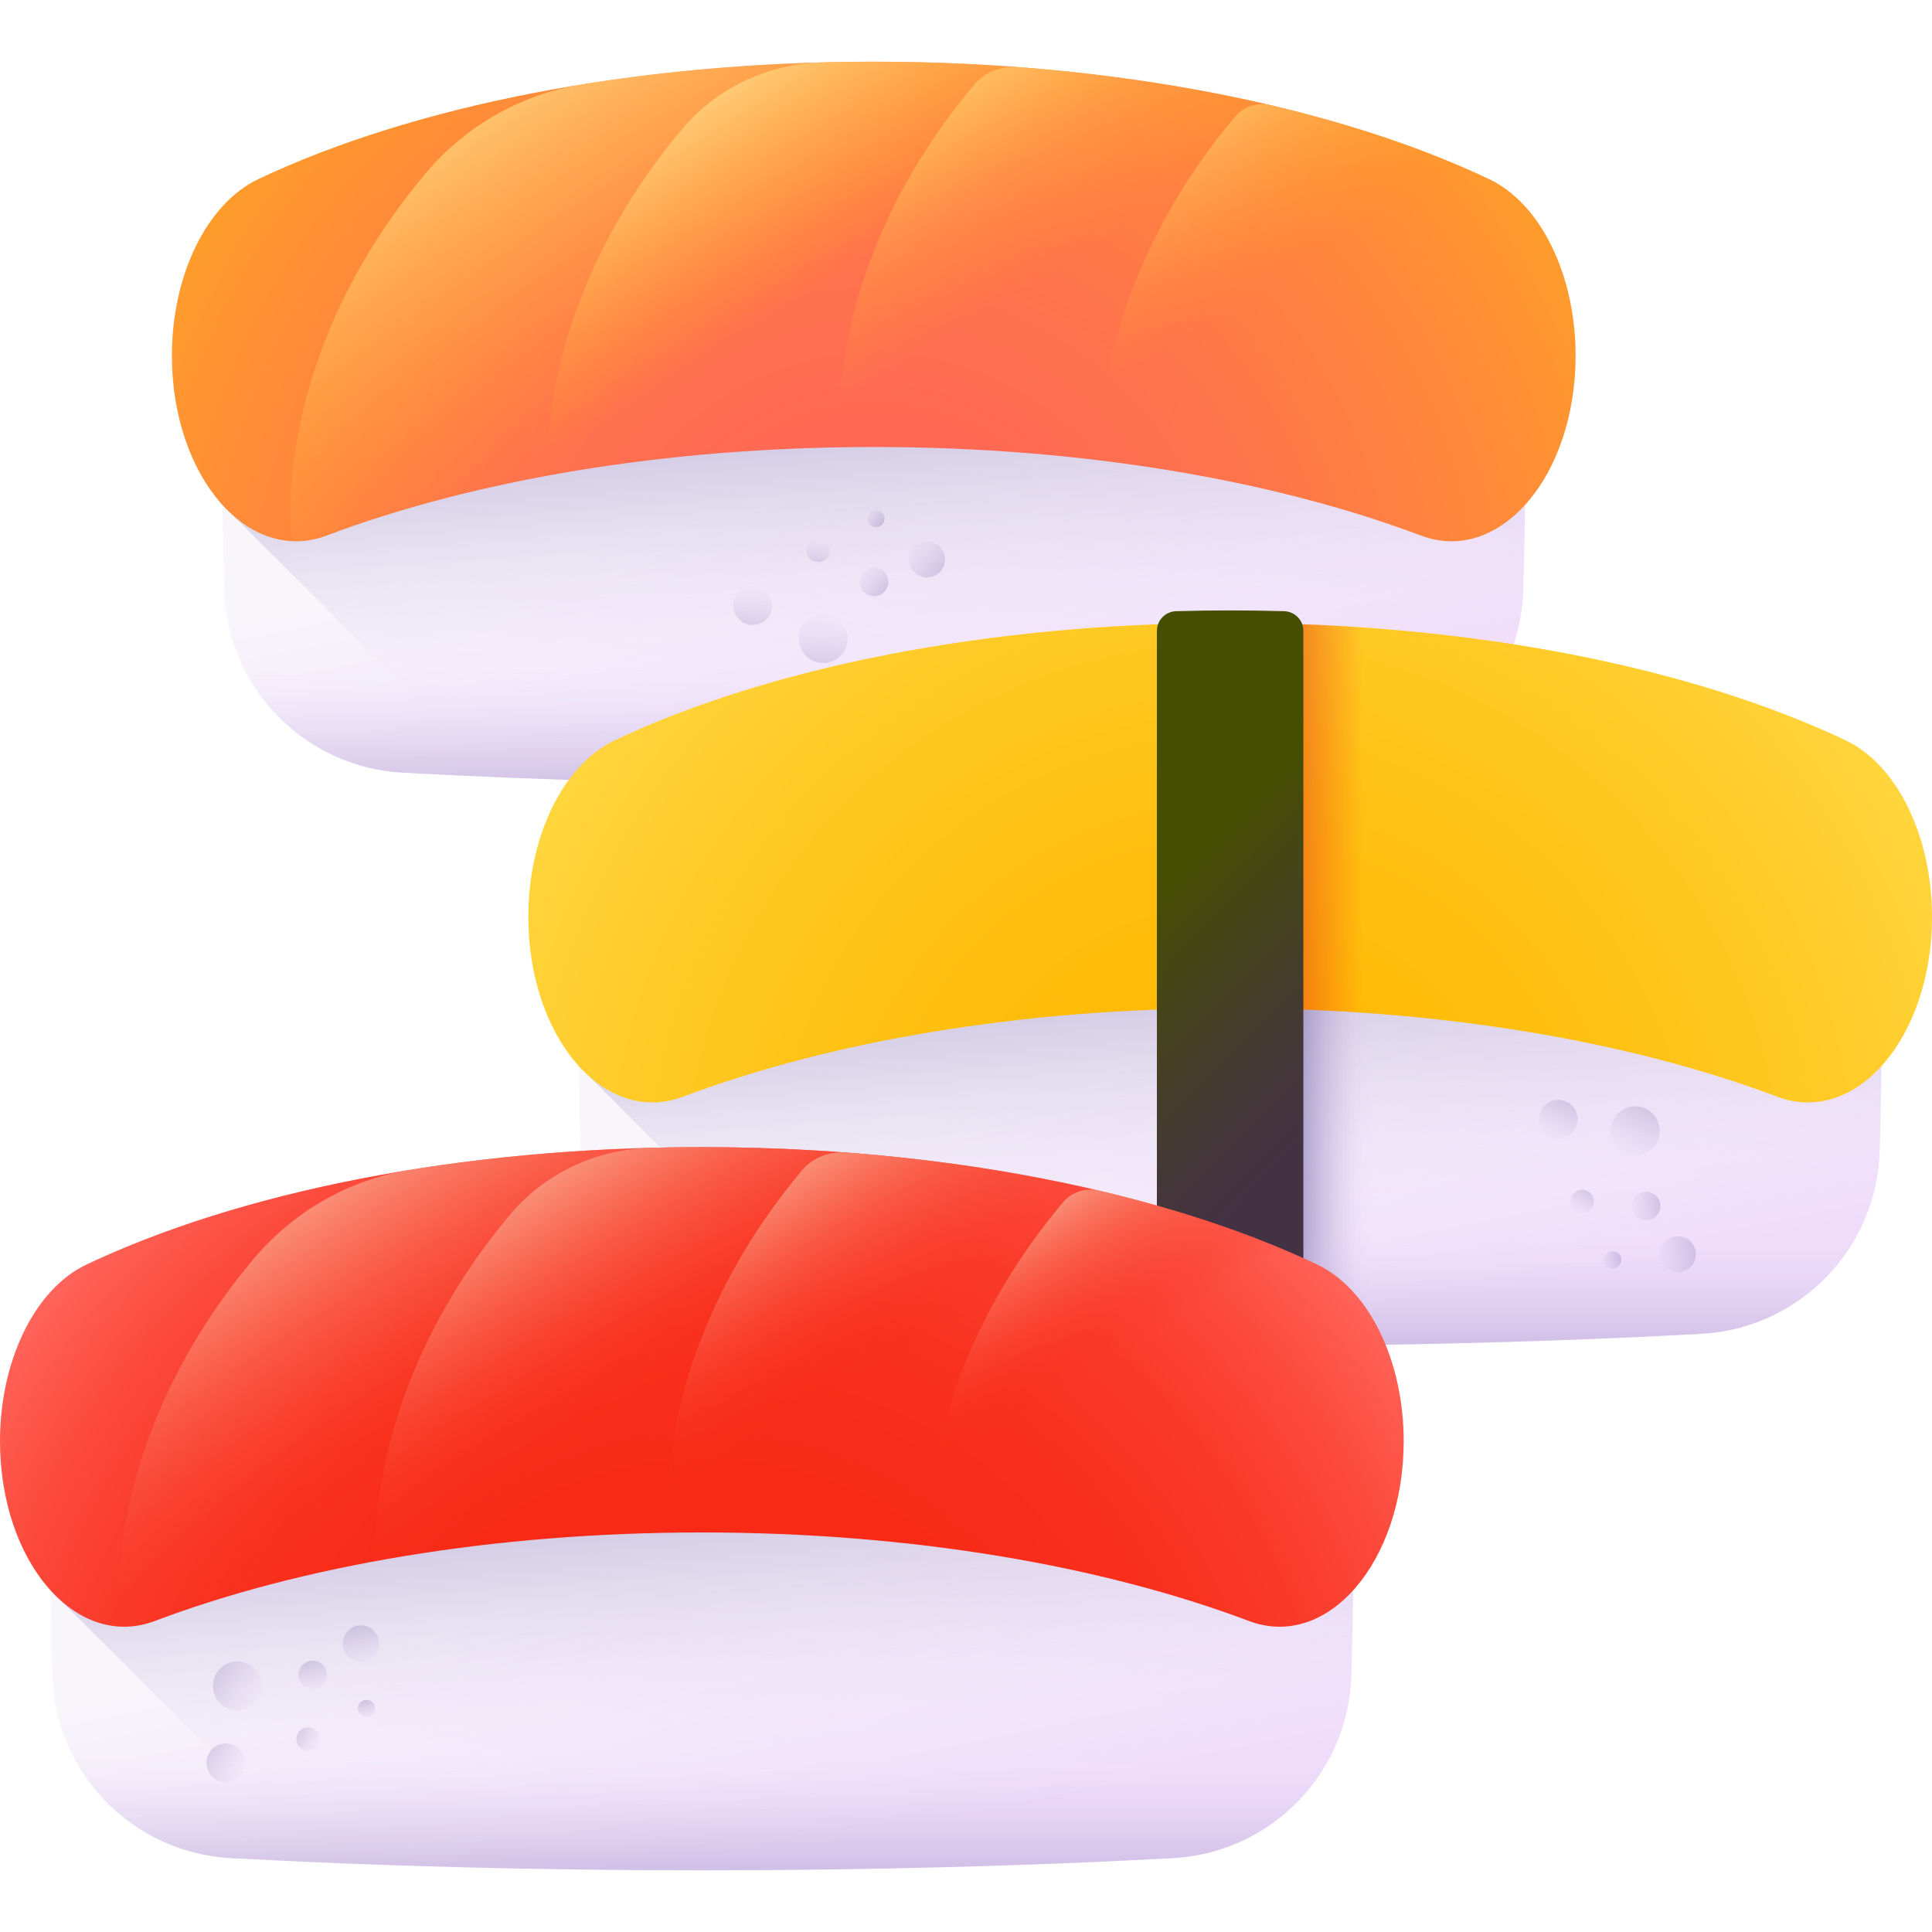 <svg xmlns="http://www.w3.org/2000/svg" viewBox="0 0 510 510" width="250" height="250">
	<defs>
		<linearGradient id="grd1" gradientUnits="userSpaceOnUse"  x1="230.848" y1="127.353" x2="246.45" y2="204.581">
			<stop offset="0" stop-color="#f8f6fb"  />
			<stop offset="1" stop-color="#efdcfb"  />
		</linearGradient>
		<linearGradient id="grd2" gradientUnits="userSpaceOnUse"  x1="235.099" y1="175.923" x2="224.958" y2="40.969">
			<stop offset="0" stop-color="#efdcfb" stop-opacity="0" />
			<stop offset="0.029" stop-color="#e9d6f7" stop-opacity="0.03" />
			<stop offset="0.22" stop-color="#c5b5de" stop-opacity="0.22" />
			<stop offset="0.414" stop-color="#aa9bcb" stop-opacity="0.41" />
			<stop offset="0.608" stop-color="#9688bd" stop-opacity="0.61" />
			<stop offset="0.803" stop-color="#8a7db5" stop-opacity="0.8" />
			<stop offset="1" stop-color="#8679b2"  />
		</linearGradient>
		<linearGradient id="grd3" gradientUnits="userSpaceOnUse"  x1="230.65" y1="176.562" x2="230.65" y2="246.839">
			<stop offset="0" stop-color="#efdcfb" stop-opacity="0" />
			<stop offset="0.029" stop-color="#e9d6f7" stop-opacity="0.03" />
			<stop offset="0.22" stop-color="#c5b5de" stop-opacity="0.22" />
			<stop offset="0.414" stop-color="#aa9bcb" stop-opacity="0.41" />
			<stop offset="0.608" stop-color="#9688bd" stop-opacity="0.61" />
			<stop offset="0.803" stop-color="#8a7db5" stop-opacity="0.8" />
			<stop offset="1" stop-color="#8679b2"  />
		</linearGradient>
		<radialGradient id="grd4" gradientUnits="userSpaceOnUse"  cx="231.314" cy="168.28" r="222.221">
			<stop offset="0" stop-color="#ff6359"  />
			<stop offset="0.233" stop-color="#ff6855"  />
			<stop offset="0.502" stop-color="#ff764a"  />
			<stop offset="0.787" stop-color="#ff8d37"  />
			<stop offset="1" stop-color="#ffa325"  />
		</radialGradient>
		<linearGradient id="grd5" gradientUnits="userSpaceOnUse"  x1="222.177" y1="70.012" x2="162.5" y2="-25.353">
			<stop offset="0" stop-color="#ffa325" stop-opacity="0" />
			<stop offset="0.196" stop-color="#ffae38" stop-opacity="0.2" />
			<stop offset="0.594" stop-color="#ffca6a" stop-opacity="0.59" />
			<stop offset="1" stop-color="#ffeaa2"  />
		</linearGradient>
		<linearGradient id="grd6" gradientUnits="userSpaceOnUse"  x1="250.975" y1="54.026" x2="210.153" y2="-10.269">
			<stop offset="0" stop-color="#ffa325" stop-opacity="0" />
			<stop offset="0.196" stop-color="#ffae38" stop-opacity="0.2" />
			<stop offset="0.594" stop-color="#ffca6a" stop-opacity="0.59" />
			<stop offset="1" stop-color="#ffeaa2"  />
		</linearGradient>
		<linearGradient id="grd7" gradientUnits="userSpaceOnUse"  x1="295.644" y1="59.823" x2="251.763" y2="-9.291">
			<stop offset="0" stop-color="#ffa325" stop-opacity="0" />
			<stop offset="0.196" stop-color="#ffae38" stop-opacity="0.2" />
			<stop offset="0.594" stop-color="#ffca6a" stop-opacity="0.59" />
			<stop offset="1" stop-color="#ffeaa2"  />
		</linearGradient>
		<linearGradient id="grd8" gradientUnits="userSpaceOnUse"  x1="337.274" y1="72.979" x2="300.109" y2="14.444">
			<stop offset="0" stop-color="#ffa325" stop-opacity="0" />
			<stop offset="0.196" stop-color="#ffae38" stop-opacity="0.2" />
			<stop offset="0.594" stop-color="#ffca6a" stop-opacity="0.59" />
			<stop offset="1" stop-color="#ffeaa2"  />
		</linearGradient>
		<linearGradient id="grd9" gradientUnits="userSpaceOnUse"  x1="218.098" y1="159.322" x2="216.294" y2="189.805">
			<stop offset="0" stop-color="#efdcfb" stop-opacity="0" />
			<stop offset="0.029" stop-color="#e9d6f7" stop-opacity="0.03" />
			<stop offset="0.22" stop-color="#c5b5de" stop-opacity="0.22" />
			<stop offset="0.414" stop-color="#aa9bcb" stop-opacity="0.41" />
			<stop offset="0.608" stop-color="#9688bd" stop-opacity="0.61" />
			<stop offset="0.803" stop-color="#8a7db5" stop-opacity="0.8" />
			<stop offset="1" stop-color="#8679b2"  />
		</linearGradient>
		<linearGradient id="grd10" gradientUnits="userSpaceOnUse"  x1="199.37" y1="152.687" x2="197.947" y2="176.751">
			<stop offset="0" stop-color="#efdcfb" stop-opacity="0" />
			<stop offset="0.029" stop-color="#e9d6f7" stop-opacity="0.03" />
			<stop offset="0.22" stop-color="#c5b5de" stop-opacity="0.22" />
			<stop offset="0.414" stop-color="#aa9bcb" stop-opacity="0.41" />
			<stop offset="0.608" stop-color="#9688bd" stop-opacity="0.61" />
			<stop offset="0.803" stop-color="#8a7db5" stop-opacity="0.8" />
			<stop offset="1" stop-color="#8679b2"  />
		</linearGradient>
		<linearGradient id="grd11" gradientUnits="userSpaceOnUse"  x1="216.468" y1="141.181" x2="215.609" y2="155.689">
			<stop offset="0" stop-color="#efdcfb" stop-opacity="0" />
			<stop offset="0.029" stop-color="#e9d6f7" stop-opacity="0.03" />
			<stop offset="0.22" stop-color="#c5b5de" stop-opacity="0.22" />
			<stop offset="0.414" stop-color="#aa9bcb" stop-opacity="0.41" />
			<stop offset="0.608" stop-color="#9688bd" stop-opacity="0.61" />
			<stop offset="0.803" stop-color="#8a7db5" stop-opacity="0.8" />
			<stop offset="1" stop-color="#8679b2"  />
		</linearGradient>
		<linearGradient id="grd12" gradientUnits="userSpaceOnUse"  x1="238.819" y1="141.57" x2="254.733" y2="157.585">
			<stop offset="0" stop-color="#efdcfb" stop-opacity="0" />
			<stop offset="0.029" stop-color="#e9d6f7" stop-opacity="0.03" />
			<stop offset="0.22" stop-color="#c5b5de" stop-opacity="0.22" />
			<stop offset="0.414" stop-color="#aa9bcb" stop-opacity="0.41" />
			<stop offset="0.608" stop-color="#9688bd" stop-opacity="0.61" />
			<stop offset="0.803" stop-color="#8a7db5" stop-opacity="0.8" />
			<stop offset="1" stop-color="#8679b2"  />
		</linearGradient>
		<linearGradient id="grd13" gradientUnits="userSpaceOnUse"  x1="225.934" y1="148.623" x2="238.497" y2="161.266">
			<stop offset="0" stop-color="#efdcfb" stop-opacity="0" />
			<stop offset="0.029" stop-color="#e9d6f7" stop-opacity="0.03" />
			<stop offset="0.22" stop-color="#c5b5de" stop-opacity="0.22" />
			<stop offset="0.414" stop-color="#aa9bcb" stop-opacity="0.41" />
			<stop offset="0.608" stop-color="#9688bd" stop-opacity="0.61" />
			<stop offset="0.803" stop-color="#8a7db5" stop-opacity="0.8" />
			<stop offset="1" stop-color="#8679b2"  />
		</linearGradient>
		<linearGradient id="grd14" gradientUnits="userSpaceOnUse"  x1="228.017" y1="133.529" x2="235.59" y2="141.151">
			<stop offset="0" stop-color="#efdcfb" stop-opacity="0" />
			<stop offset="0.029" stop-color="#e9d6f7" stop-opacity="0.03" />
			<stop offset="0.22" stop-color="#c5b5de" stop-opacity="0.22" />
			<stop offset="0.414" stop-color="#aa9bcb" stop-opacity="0.41" />
			<stop offset="0.608" stop-color="#9688bd" stop-opacity="0.61" />
			<stop offset="0.803" stop-color="#8a7db5" stop-opacity="0.8" />
			<stop offset="1" stop-color="#8679b2"  />
		</linearGradient>
		<linearGradient id="grd15" gradientUnits="userSpaceOnUse"  x1="324.927" y1="275.488" x2="340.529" y2="352.716">
			<stop offset="0" stop-color="#f8f6fb"  />
			<stop offset="1" stop-color="#efdcfb"  />
		</linearGradient>
		<linearGradient id="grd16" gradientUnits="userSpaceOnUse"  x1="329.179" y1="324.058" x2="319.038" y2="189.104">
			<stop offset="0" stop-color="#efdcfb" stop-opacity="0" />
			<stop offset="0.029" stop-color="#e9d6f7" stop-opacity="0.03" />
			<stop offset="0.22" stop-color="#c5b5de" stop-opacity="0.22" />
			<stop offset="0.414" stop-color="#aa9bcb" stop-opacity="0.41" />
			<stop offset="0.608" stop-color="#9688bd" stop-opacity="0.61" />
			<stop offset="0.803" stop-color="#8a7db5" stop-opacity="0.8" />
			<stop offset="1" stop-color="#8679b2"  />
		</linearGradient>
		<linearGradient id="grd17" gradientUnits="userSpaceOnUse"  x1="361.783" y1="265.674" x2="334.436" y2="265.674">
			<stop offset="0" stop-color="#efdcfb" stop-opacity="0" />
			<stop offset="0.029" stop-color="#e9d6f7" stop-opacity="0.03" />
			<stop offset="0.22" stop-color="#c5b5de" stop-opacity="0.22" />
			<stop offset="0.414" stop-color="#aa9bcb" stop-opacity="0.41" />
			<stop offset="0.608" stop-color="#9688bd" stop-opacity="0.61" />
			<stop offset="0.803" stop-color="#8a7db5" stop-opacity="0.8" />
			<stop offset="1" stop-color="#8679b2"  />
		</linearGradient>
		<linearGradient id="grd18" gradientUnits="userSpaceOnUse"  x1="324.73" y1="324.697" x2="324.73" y2="394.974">
			<stop offset="0" stop-color="#efdcfb" stop-opacity="0" />
			<stop offset="0.029" stop-color="#e9d6f7" stop-opacity="0.03" />
			<stop offset="0.22" stop-color="#c5b5de" stop-opacity="0.22" />
			<stop offset="0.414" stop-color="#aa9bcb" stop-opacity="0.41" />
			<stop offset="0.608" stop-color="#9688bd" stop-opacity="0.61" />
			<stop offset="0.803" stop-color="#8a7db5" stop-opacity="0.8" />
			<stop offset="1" stop-color="#8679b2"  />
		</linearGradient>
		<radialGradient id="grd19" gradientUnits="userSpaceOnUse"  cx="325.352" cy="314.725" r="222.221">
			<stop offset="0" stop-color="#ffb800"  />
			<stop offset="0.223" stop-color="#ffba05"  />
			<stop offset="0.481" stop-color="#ffc113"  />
			<stop offset="0.755" stop-color="#ffcc2a"  />
			<stop offset="1" stop-color="#ffd945"  />
		</radialGradient>
		<linearGradient id="grd20" gradientUnits="userSpaceOnUse"  x1="427.3" y1="307.627" x2="442.687" y2="281.24">
			<stop offset="0" stop-color="#efdcfb" stop-opacity="0" />
			<stop offset="0.029" stop-color="#e9d6f7" stop-opacity="0.03" />
			<stop offset="0.22" stop-color="#c5b5de" stop-opacity="0.22" />
			<stop offset="0.414" stop-color="#aa9bcb" stop-opacity="0.41" />
			<stop offset="0.608" stop-color="#9688bd" stop-opacity="0.61" />
			<stop offset="0.803" stop-color="#8a7db5" stop-opacity="0.8" />
			<stop offset="1" stop-color="#8679b2"  />
		</linearGradient>
		<linearGradient id="grd21" gradientUnits="userSpaceOnUse"  x1="408.028" y1="302.779" x2="420.175" y2="281.948">
			<stop offset="0" stop-color="#efdcfb" stop-opacity="0" />
			<stop offset="0.029" stop-color="#e9d6f7" stop-opacity="0.03" />
			<stop offset="0.22" stop-color="#c5b5de" stop-opacity="0.22" />
			<stop offset="0.414" stop-color="#aa9bcb" stop-opacity="0.41" />
			<stop offset="0.608" stop-color="#9688bd" stop-opacity="0.61" />
			<stop offset="0.803" stop-color="#8a7db5" stop-opacity="0.8" />
			<stop offset="1" stop-color="#8679b2"  />
		</linearGradient>
		<linearGradient id="grd22" gradientUnits="userSpaceOnUse"  x1="415.894" y1="321.834" x2="423.216" y2="309.275">
			<stop offset="0" stop-color="#efdcfb" stop-opacity="0" />
			<stop offset="0.029" stop-color="#e9d6f7" stop-opacity="0.03" />
			<stop offset="0.22" stop-color="#c5b5de" stop-opacity="0.22" />
			<stop offset="0.414" stop-color="#aa9bcb" stop-opacity="0.41" />
			<stop offset="0.608" stop-color="#9688bd" stop-opacity="0.61" />
			<stop offset="0.803" stop-color="#8a7db5" stop-opacity="0.8" />
			<stop offset="1" stop-color="#8679b2"  />
		</linearGradient>
		<linearGradient id="grd23" gradientUnits="userSpaceOnUse"  x1="434.695" y1="332.942" x2="456.815" y2="328.424">
			<stop offset="0" stop-color="#efdcfb" stop-opacity="0" />
			<stop offset="0.029" stop-color="#e9d6f7" stop-opacity="0.03" />
			<stop offset="0.22" stop-color="#c5b5de" stop-opacity="0.22" />
			<stop offset="0.414" stop-color="#aa9bcb" stop-opacity="0.41" />
			<stop offset="0.608" stop-color="#9688bd" stop-opacity="0.61" />
			<stop offset="0.803" stop-color="#8a7db5" stop-opacity="0.8" />
			<stop offset="1" stop-color="#8679b2"  />
		</linearGradient>
		<linearGradient id="grd24" gradientUnits="userSpaceOnUse"  x1="427.874" y1="319.934" x2="445.337" y2="316.367">
			<stop offset="0" stop-color="#efdcfb" stop-opacity="0" />
			<stop offset="0.029" stop-color="#e9d6f7" stop-opacity="0.03" />
			<stop offset="0.22" stop-color="#c5b5de" stop-opacity="0.22" />
			<stop offset="0.414" stop-color="#aa9bcb" stop-opacity="0.41" />
			<stop offset="0.608" stop-color="#9688bd" stop-opacity="0.61" />
			<stop offset="0.803" stop-color="#8a7db5" stop-opacity="0.8" />
			<stop offset="1" stop-color="#8679b2"  />
		</linearGradient>
		<linearGradient id="grd25" gradientUnits="userSpaceOnUse"  x1="421.248" y1="333.653" x2="431.776" y2="331.503">
			<stop offset="0" stop-color="#efdcfb" stop-opacity="0" />
			<stop offset="0.029" stop-color="#e9d6f7" stop-opacity="0.03" />
			<stop offset="0.22" stop-color="#c5b5de" stop-opacity="0.22" />
			<stop offset="0.414" stop-color="#aa9bcb" stop-opacity="0.41" />
			<stop offset="0.608" stop-color="#9688bd" stop-opacity="0.61" />
			<stop offset="0.803" stop-color="#8a7db5" stop-opacity="0.8" />
			<stop offset="1" stop-color="#8679b2"  />
		</linearGradient>
		<linearGradient id="grd26" gradientUnits="userSpaceOnUse"  x1="359.833" y1="227.795" x2="318.487" y2="227.795">
			<stop offset="0" stop-color="#f82814" stop-opacity="0" />
			<stop offset="1" stop-color="#c0272d"  />
		</linearGradient>
		<linearGradient id="grd27" gradientUnits="userSpaceOnUse"  x1="301.832" y1="237.637" x2="355.658" y2="290.683">
			<stop offset="0" stop-color="#464f00"  />
			<stop offset="0.288" stop-color="#454518"  />
			<stop offset="0.747" stop-color="#443738"  />
			<stop offset="1" stop-color="#433244"  />
		</linearGradient>
		<linearGradient id="grd28" gradientUnits="userSpaceOnUse"  x1="185.467" y1="413.884" x2="201.069" y2="491.112">
			<stop offset="0" stop-color="#f8f6fb"  />
			<stop offset="1" stop-color="#efdcfb"  />
		</linearGradient>
		<linearGradient id="grd29" gradientUnits="userSpaceOnUse"  x1="189.719" y1="462.454" x2="179.578" y2="327.499">
			<stop offset="0" stop-color="#efdcfb" stop-opacity="0" />
			<stop offset="0.029" stop-color="#e9d6f7" stop-opacity="0.03" />
			<stop offset="0.22" stop-color="#c5b5de" stop-opacity="0.22" />
			<stop offset="0.414" stop-color="#aa9bcb" stop-opacity="0.41" />
			<stop offset="0.608" stop-color="#9688bd" stop-opacity="0.61" />
			<stop offset="0.803" stop-color="#8a7db5" stop-opacity="0.8" />
			<stop offset="1" stop-color="#8679b2"  />
		</linearGradient>
		<linearGradient id="grd30" gradientUnits="userSpaceOnUse"  x1="185.27" y1="463.092" x2="185.27" y2="533.369">
			<stop offset="0" stop-color="#efdcfb" stop-opacity="0" />
			<stop offset="0.029" stop-color="#e9d6f7" stop-opacity="0.03" />
			<stop offset="0.22" stop-color="#c5b5de" stop-opacity="0.22" />
			<stop offset="0.414" stop-color="#aa9bcb" stop-opacity="0.41" />
			<stop offset="0.608" stop-color="#9688bd" stop-opacity="0.61" />
			<stop offset="0.803" stop-color="#8a7db5" stop-opacity="0.8" />
			<stop offset="1" stop-color="#8679b2"  />
		</linearGradient>
		<radialGradient id="grd31" gradientUnits="userSpaceOnUse"  cx="185.953" cy="483.033" r="222.221">
			<stop offset="0" stop-color="#f82814"  />
			<stop offset="0.425" stop-color="#f82a16"  />
			<stop offset="0.614" stop-color="#f9301d"  />
			<stop offset="0.756" stop-color="#fa3b2a"  />
			<stop offset="0.875" stop-color="#fc4a3c"  />
			<stop offset="0.979" stop-color="#fe5e53"  />
			<stop offset="1" stop-color="#ff6359"  />
		</radialGradient>
		<linearGradient id="grd32" gradientUnits="userSpaceOnUse"  x1="173.152" y1="351.258" x2="126.923" y2="278.449">
			<stop offset="0" stop-color="#f82814" stop-opacity="0" />
			<stop offset="0.195" stop-color="#f83b26" stop-opacity="0.2" />
			<stop offset="0.59" stop-color="#f96d56" stop-opacity="0.59" />
			<stop offset="1" stop-color="#faa68e"  />
		</linearGradient>
		<linearGradient id="grd33" gradientUnits="userSpaceOnUse"  x1="211.007" y1="349.082" x2="170.185" y2="284.787">
			<stop offset="0" stop-color="#f82814" stop-opacity="0" />
			<stop offset="0.195" stop-color="#f83b26" stop-opacity="0.2" />
			<stop offset="0.59" stop-color="#f96d56" stop-opacity="0.59" />
			<stop offset="1" stop-color="#faa68e"  />
		</linearGradient>
		<linearGradient id="grd34" gradientUnits="userSpaceOnUse"  x1="252.189" y1="349.385" x2="217.909" y2="295.395">
			<stop offset="0" stop-color="#f82814" stop-opacity="0" />
			<stop offset="0.195" stop-color="#f83b26" stop-opacity="0.2" />
			<stop offset="0.59" stop-color="#f96d56" stop-opacity="0.59" />
			<stop offset="1" stop-color="#faa68e"  />
		</linearGradient>
		<linearGradient id="grd35" gradientUnits="userSpaceOnUse"  x1="291.893" y1="359.51" x2="266.355" y2="319.287">
			<stop offset="0" stop-color="#f82814" stop-opacity="0" />
			<stop offset="0.195" stop-color="#f83b26" stop-opacity="0.2" />
			<stop offset="0.59" stop-color="#f96d56" stop-opacity="0.59" />
			<stop offset="1" stop-color="#faa68e"  />
		</linearGradient>
		<linearGradient id="grd36" gradientUnits="userSpaceOnUse"  x1="71.795" y1="449.512" x2="45.406" y2="434.125">
			<stop offset="0" stop-color="#efdcfb" stop-opacity="0" />
			<stop offset="0.029" stop-color="#e9d6f7" stop-opacity="0.03" />
			<stop offset="0.22" stop-color="#c5b5de" stop-opacity="0.22" />
			<stop offset="0.414" stop-color="#aa9bcb" stop-opacity="0.41" />
			<stop offset="0.608" stop-color="#9688bd" stop-opacity="0.61" />
			<stop offset="0.803" stop-color="#8a7db5" stop-opacity="0.8" />
			<stop offset="1" stop-color="#8679b2"  />
		</linearGradient>
		<linearGradient id="grd37" gradientUnits="userSpaceOnUse"  x1="66.946" y1="468.785" x2="46.114" y2="456.638">
			<stop offset="0" stop-color="#efdcfb" stop-opacity="0" />
			<stop offset="0.029" stop-color="#e9d6f7" stop-opacity="0.03" />
			<stop offset="0.22" stop-color="#c5b5de" stop-opacity="0.22" />
			<stop offset="0.414" stop-color="#aa9bcb" stop-opacity="0.41" />
			<stop offset="0.608" stop-color="#9688bd" stop-opacity="0.61" />
			<stop offset="0.803" stop-color="#8a7db5" stop-opacity="0.8" />
			<stop offset="1" stop-color="#8679b2"  />
		</linearGradient>
		<linearGradient id="grd38" gradientUnits="userSpaceOnUse"  x1="86.001" y1="460.919" x2="73.442" y2="453.596">
			<stop offset="0" stop-color="#efdcfb" stop-opacity="0" />
			<stop offset="0.029" stop-color="#e9d6f7" stop-opacity="0.03" />
			<stop offset="0.22" stop-color="#c5b5de" stop-opacity="0.22" />
			<stop offset="0.414" stop-color="#aa9bcb" stop-opacity="0.41" />
			<stop offset="0.608" stop-color="#9688bd" stop-opacity="0.61" />
			<stop offset="0.803" stop-color="#8a7db5" stop-opacity="0.8" />
			<stop offset="1" stop-color="#8679b2"  />
		</linearGradient>
		<linearGradient id="grd39" gradientUnits="userSpaceOnUse"  x1="96.974" y1="441.991" x2="92.455" y2="419.873">
			<stop offset="0" stop-color="#efdcfb" stop-opacity="0" />
			<stop offset="0.029" stop-color="#e9d6f7" stop-opacity="0.03" />
			<stop offset="0.22" stop-color="#c5b5de" stop-opacity="0.22" />
			<stop offset="0.414" stop-color="#aa9bcb" stop-opacity="0.41" />
			<stop offset="0.608" stop-color="#9688bd" stop-opacity="0.61" />
			<stop offset="0.803" stop-color="#8a7db5" stop-opacity="0.8" />
			<stop offset="1" stop-color="#8679b2"  />
		</linearGradient>
		<linearGradient id="grd40" gradientUnits="userSpaceOnUse"  x1="83.964" y1="448.813" x2="80.399" y2="431.351">
			<stop offset="0" stop-color="#efdcfb" stop-opacity="0" />
			<stop offset="0.029" stop-color="#e9d6f7" stop-opacity="0.03" />
			<stop offset="0.22" stop-color="#c5b5de" stop-opacity="0.22" />
			<stop offset="0.414" stop-color="#aa9bcb" stop-opacity="0.41" />
			<stop offset="0.608" stop-color="#9688bd" stop-opacity="0.61" />
			<stop offset="0.803" stop-color="#8a7db5" stop-opacity="0.8" />
			<stop offset="1" stop-color="#8679b2"  />
		</linearGradient>
		<linearGradient id="grd41" gradientUnits="userSpaceOnUse"  x1="97.685" y1="455.439" x2="95.534" y2="444.911">
			<stop offset="0" stop-color="#efdcfb" stop-opacity="0" />
			<stop offset="0.029" stop-color="#e9d6f7" stop-opacity="0.03" />
			<stop offset="0.22" stop-color="#c5b5de" stop-opacity="0.22" />
			<stop offset="0.414" stop-color="#aa9bcb" stop-opacity="0.41" />
			<stop offset="0.608" stop-color="#9688bd" stop-opacity="0.61" />
			<stop offset="0.803" stop-color="#8a7db5" stop-opacity="0.8" />
			<stop offset="1" stop-color="#8679b2"  />
		</linearGradient>
	</defs>
	<style>
		tspan { white-space:pre }
		.shp0 { fill: url(#grd1) } 
		.shp1 { fill: url(#grd2) } 
		.shp2 { fill: url(#grd3) } 
		.shp3 { fill: url(#grd4) } 
		.shp4 { fill: url(#grd5) } 
		.shp5 { fill: url(#grd6) } 
		.shp6 { fill: url(#grd7) } 
		.shp7 { fill: url(#grd8) } 
		.shp8 { fill: url(#grd9) } 
		.shp9 { fill: url(#grd10) } 
		.shp10 { fill: url(#grd11) } 
		.shp11 { fill: url(#grd12) } 
		.shp12 { fill: url(#grd13) } 
		.shp13 { fill: url(#grd14) } 
		.shp14 { fill: url(#grd15) } 
		.shp15 { fill: url(#grd16) } 
		.shp16 { fill: url(#grd17) } 
		.shp17 { fill: url(#grd18) } 
		.shp18 { fill: url(#grd19) } 
		.shp19 { fill: url(#grd20) } 
		.shp20 { fill: url(#grd21) } 
		.shp21 { fill: url(#grd22) } 
		.shp22 { fill: url(#grd23) } 
		.shp23 { fill: url(#grd24) } 
		.shp24 { fill: url(#grd25) } 
		.shp25 { fill: url(#grd26) } 
		.shp26 { fill: url(#grd27) } 
		.shp27 { fill: url(#grd28) } 
		.shp28 { fill: url(#grd29) } 
		.shp29 { fill: url(#grd30) } 
		.shp30 { fill: url(#grd31) } 
		.shp31 { fill: url(#grd32) } 
		.shp32 { fill: url(#grd33) } 
		.shp33 { fill: url(#grd34) } 
		.shp34 { fill: url(#grd35) } 
		.shp35 { fill: url(#grd36) } 
		.shp36 { fill: url(#grd37) } 
		.shp37 { fill: url(#grd38) } 
		.shp38 { fill: url(#grd39) } 
		.shp39 { fill: url(#grd40) } 
		.shp40 { fill: url(#grd41) } 
	</style>
	<g id="Layer">
		<g id="Layer">
			<path id="Layer" class="shp0" d="M355.06 203.96C380.89 202.54 401.36 181.6 402.11 155.75C402.47 143.25 402.66 130.5 402.66 117.54C402.66 112.38 402.63 107.25 402.57 102.16C402.12 63.33 371.28 31.7 332.48 30.02C300.87 28.66 266.54 27.91 230.65 27.91C194.76 27.91 160.43 28.66 128.82 30.02C90.02 31.7 59.18 63.33 58.73 102.16C58.67 107.26 58.64 112.38 58.64 117.54C58.64 130.5 58.83 143.25 59.19 155.75C59.94 181.6 80.41 202.54 106.24 203.96C143.81 206.02 186.02 207.18 230.65 207.18C275.28 207.18 317.49 206.02 355.06 203.96L355.06 203.96Z" />
			<path id="Layer" class="shp1" d="M402.66 117.54C402.66 130.5 402.47 143.25 402.11 155.75C401.36 181.6 380.89 202.53 355.06 203.96C317.5 206.02 275.28 207.18 230.65 207.18C195.43 207.18 161.72 206.45 130.6 205.14L58.73 133.27C58.68 128.06 58.64 122.82 58.64 117.54C58.64 112.38 58.68 107.26 58.73 102.16C59.18 63.32 90.02 31.7 128.82 30.02C160.43 28.65 194.76 27.9 230.65 27.9C266.54 27.9 300.87 28.65 332.47 30.02C371.27 31.7 402.12 63.32 402.56 102.16C402.62 107.26 402.66 112.38 402.66 117.54L402.66 117.54Z" />
			<path id="Layer" class="shp2" d="M59.3 157.84C61.07 182.72 81.11 202.57 106.24 203.96C143.81 206.02 186.02 207.18 230.65 207.18C275.28 207.18 317.49 206.02 355.06 203.96C380.19 202.58 400.23 182.72 402 157.84L59.3 157.84Z" />
			<path id="Layer" class="shp3" d="M375.07 141.37C336.46 126.82 285.94 118 230.65 118C175.35 118 124.84 126.82 86.23 141.37C65.5 149.19 45.38 125.75 45.38 93.89C45.38 72.62 54.59 53.73 68.2 47.28C108.37 28.24 166.27 16.29 230.65 16.29C295.03 16.29 352.93 28.24 393.09 47.28C406.71 53.74 415.92 72.62 415.92 93.89C415.92 125.75 395.8 149.19 375.07 141.37Z" />
			<path id="Layer" class="shp4" d="M415.92 93.9C415.92 121.57 400.74 142.88 383.16 142.88C380.51 142.88 377.79 142.4 375.07 141.37C360.06 135.72 343.23 130.92 325.03 127.19C296.45 121.3 264.43 118 230.65 118C175.36 118 124.84 126.82 86.23 141.37C83.08 142.56 79.93 143.03 76.87 142.84C74.87 110.77 87.36 75.5 112.27 45.85C122.8 33.33 137.43 24.9 153.58 22.29C177.55 18.41 203.53 16.29 230.65 16.29C261.85 16.29 291.52 19.09 318.39 24.17C346.97 29.54 372.39 37.46 393.1 47.28C406.71 53.74 415.92 72.62 415.92 93.9L415.92 93.9Z" />
			<path id="Layer" class="shp5" d="M393.1 47.28C352.93 28.24 295.03 16.29 230.65 16.29C226.09 16.29 221.57 16.35 217.08 16.47C202.88 16.84 189.35 23.1 180.17 33.94C180.11 34.01 180.05 34.08 179.99 34.15C156.5 62.1 144.07 95.04 144.39 125.59C170.87 120.71 200.03 118 230.65 118C285.94 118 336.46 126.82 375.07 141.37C395.8 149.19 415.92 125.75 415.92 93.89C415.92 72.62 406.71 53.73 393.1 47.28L393.1 47.28Z" />
			<path id="Layer" class="shp6" d="M393.1 47.28C361.01 32.07 317.59 21.39 268.6 17.71C264.25 17.38 259.93 19.06 257.11 22.4C257.1 22.42 257.08 22.43 257.07 22.45C232.5 51.68 220.03 86.38 221.6 118.09C224.61 118.03 227.62 118 230.65 118C285.94 118 336.46 126.82 375.07 141.37C395.8 149.19 415.92 125.75 415.92 93.89C415.92 72.62 406.71 53.74 393.1 47.28L393.1 47.28Z" />
			<path id="Layer" class="shp7" d="M393.1 47.28C376.63 39.47 357.17 32.86 335.51 27.77C332.01 26.95 328.31 28.09 325.99 30.84C325.98 30.85 325.97 30.87 325.95 30.89C302.67 58.59 290.25 91.22 290.35 121.55C322.09 125.41 350.91 132.26 375.07 141.37C395.8 149.19 415.92 125.75 415.92 93.89C415.92 72.62 406.71 53.74 393.1 47.28L393.1 47.28Z" />
			<g id="Layer">
				<g id="Layer" style="opacity: 0.6">
					<g id="Layer">
						<path id="Layer" class="shp8" d="M217.31 175.02C213.74 175.02 210.86 172.14 210.86 168.57C210.86 165 213.74 162.12 217.31 162.12C220.88 162.12 223.76 165 223.76 168.57C223.76 172.14 220.88 175.02 217.31 175.02Z" />
						<path id="Layer" class="shp9" d="M198.7 164.97C195.88 164.97 193.61 162.69 193.61 159.87C193.61 157.05 195.88 154.78 198.7 154.78C201.52 154.78 203.79 157.05 203.79 159.87C203.79 162.69 201.52 164.97 198.7 164.97Z" />
						<path id="Layer" class="shp10" d="M215.98 148.36C214.28 148.36 212.91 146.99 212.91 145.29C212.91 143.59 214.28 142.22 215.98 142.22C217.68 142.22 219.05 143.59 219.05 145.29C219.05 146.99 217.68 148.36 215.98 148.36Z" />
					</g>
					<g id="Layer">
						<path id="Layer" class="shp11" d="M244.69 152.42C242.06 152.42 239.93 150.28 239.93 147.65C239.93 145.01 242.06 142.88 244.69 142.88C247.33 142.88 249.46 145.01 249.46 147.65C249.46 150.28 247.33 152.42 244.69 152.42Z" />
						<path id="Layer" class="shp12" d="M230.74 157.38C228.65 157.38 226.97 155.69 226.97 153.61C226.97 151.53 228.65 149.85 230.74 149.85C232.82 149.85 234.5 151.53 234.5 153.61C234.5 155.69 232.82 157.38 230.74 157.38Z" />
						<path id="Layer" class="shp13" d="M231.22 139.18C229.96 139.18 228.95 138.16 228.95 136.91C228.95 135.65 229.96 134.64 231.22 134.64C232.47 134.64 233.49 135.65 233.49 136.91C233.49 138.16 232.47 139.18 231.22 139.18Z" />
					</g>
				</g>
			</g>
		</g>
		<g id="Layer">
			<path id="Layer" class="shp14" d="M449.14 352.09C474.97 350.67 495.44 329.74 496.19 303.88C496.55 291.39 496.74 278.63 496.74 265.68C496.74 260.52 496.71 255.39 496.65 250.3C496.2 211.46 465.36 179.84 426.56 178.16C394.95 176.79 360.62 176.04 324.73 176.04C288.84 176.04 254.51 176.79 222.9 178.16C184.1 179.84 153.26 211.46 152.81 250.3C152.75 255.39 152.72 260.52 152.72 265.68C152.72 278.63 152.91 291.38 153.27 303.88C154.02 329.74 174.49 350.67 200.32 352.09C237.89 354.16 280.1 355.31 324.73 355.31C369.36 355.31 411.57 354.16 449.14 352.09Z" />
			<path id="Layer" class="shp15" d="M496.74 265.68C496.74 278.63 496.55 291.39 496.19 303.88C495.44 329.73 474.97 350.67 449.14 352.09C411.58 354.15 369.36 355.31 324.73 355.31C289.51 355.31 255.8 354.59 224.68 353.28L152.81 281.41C152.75 276.2 152.72 270.96 152.72 265.68C152.72 260.52 152.75 255.4 152.81 250.29C153.26 211.46 184.1 179.84 222.9 178.16C254.51 176.79 288.84 176.04 324.73 176.04C360.62 176.04 394.95 176.79 426.55 178.16C465.35 179.84 496.2 211.46 496.64 250.29C496.7 255.39 496.74 260.52 496.74 265.68L496.74 265.68Z" />
			<path id="Layer" class="shp16" d="M426.55 178.15C398.55 176.94 368.4 176.22 336.92 176.07L336.92 355.28C377.05 355.09 415.02 353.96 449.14 352.09C474.97 350.67 495.44 329.73 496.19 303.88C496.55 291.39 496.74 278.63 496.74 265.68C496.74 260.52 496.7 255.39 496.64 250.29C496.2 211.46 465.36 179.84 426.55 178.15L426.55 178.15Z" />
			<path id="Layer" class="shp17" d="M153.38 305.98C155.15 330.86 175.19 350.71 200.32 352.09C237.89 354.16 280.1 355.31 324.73 355.31C369.36 355.31 411.57 354.16 449.14 352.09C474.27 350.71 494.31 330.86 496.08 305.98L153.38 305.98Z" />
			<path id="Layer" class="shp18" d="M469.15 289.5C430.54 274.95 380.03 266.14 324.73 266.14C269.44 266.14 218.92 274.95 180.31 289.5C159.58 297.32 139.46 273.89 139.46 242.03C139.46 220.75 148.67 201.87 162.29 195.42C202.45 176.38 260.35 164.43 324.73 164.43C389.11 164.43 447.01 176.38 487.18 195.42C500.79 201.87 510 220.75 510 242.03C510 273.89 489.88 297.32 469.15 289.5Z" />
			<g id="Layer">
				<g id="Layer" style="opacity: 0.6">
					<g id="Layer">
						<path id="Layer" class="shp19" d="M431.67 304.95C428.1 304.95 425.21 302.07 425.21 298.5C425.21 294.93 428.1 292.04 431.67 292.04C435.24 292.04 438.12 294.93 438.12 298.5C438.12 302.07 435.24 304.95 431.67 304.95Z" />
						<path id="Layer" class="shp20" d="M411.36 300.52C408.54 300.52 406.26 298.25 406.26 295.43C406.26 292.61 408.54 290.34 411.36 290.34C414.17 290.34 416.45 292.61 416.45 295.43C416.45 298.25 414.17 300.52 411.36 300.52Z" />
						<path id="Layer" class="shp21" d="M417.66 320.22C415.96 320.22 414.59 318.84 414.59 317.14C414.59 315.45 415.96 314.07 417.66 314.07C419.36 314.07 420.73 315.45 420.73 317.14C420.73 318.84 419.36 320.22 417.66 320.22Z" />
					</g>
					<g id="Layer">
						<path id="Layer" class="shp22" d="M442.88 335.85C440.24 335.85 438.11 333.72 438.11 331.09C438.11 328.45 440.24 326.32 442.88 326.32C445.51 326.32 447.65 328.45 447.65 331.09C447.65 333.72 445.51 335.85 442.88 335.85Z" />
						<path id="Layer" class="shp23" d="M434.56 322.15C432.48 322.15 430.8 320.47 430.8 318.39C430.8 316.31 432.48 314.63 434.56 314.63C436.64 314.63 438.32 316.31 438.32 318.39C438.32 320.47 436.64 322.15 434.56 322.15Z" />
						<path id="Layer" class="shp24" d="M425.71 334.83C424.45 334.83 423.44 333.82 423.44 332.56C423.44 331.31 424.45 330.29 425.71 330.29C426.96 330.29 427.98 331.31 427.98 332.56C427.98 333.82 426.96 334.83 425.71 334.83Z" />
					</g>
				</g>
			</g>
			<path id="Layer" class="shp25" d="M487.18 195.42C449.56 177.59 396.4 165.97 336.92 164.57L336.92 266.29C387.43 267.48 433.4 276.03 469.14 289.51C489.88 297.32 510 273.89 510 242.03C510 220.75 500.79 201.87 487.18 195.42L487.18 195.42Z" />
			<path id="Layer" class="shp26" d="M305.4 354.21C305.4 356.6 307.32 358.55 309.72 358.56C314.69 358.6 319.69 358.61 324.73 358.61C329.77 358.61 334.77 358.6 339.74 358.56C342.14 358.55 344.06 356.6 344.06 354.21L344.06 166.56C344.06 163.72 341.81 161.42 338.98 161.34C334.27 161.2 329.52 161.13 324.73 161.13C319.94 161.13 315.19 161.2 310.48 161.34C307.65 161.42 305.39 163.72 305.39 166.56L305.39 354.21L305.4 354.21Z" />
		</g>
		<g id="Layer">
			<path id="Layer" class="shp27" d="M309.68 490.49C335.51 489.07 355.98 468.13 356.73 442.27C357.09 429.78 357.28 417.03 357.28 404.07C357.28 398.91 357.25 393.78 357.19 388.69C356.74 349.86 325.9 318.23 287.1 316.55C255.49 315.19 221.16 314.44 185.27 314.44C149.38 314.44 115.05 315.19 83.44 316.55C44.64 318.23 13.8 349.86 13.35 388.69C13.29 393.79 13.26 398.91 13.26 404.07C13.26 417.03 13.45 429.78 13.81 442.27C14.56 468.13 35.03 489.07 60.86 490.49C98.43 492.55 140.64 493.71 185.27 493.71C229.9 493.71 272.11 492.55 309.68 490.49Z" />
			<path id="Layer" class="shp28" d="M357.28 404.07C357.28 417.03 357.09 429.78 356.73 442.28C355.98 468.13 335.51 489.06 309.68 490.49C272.12 492.55 229.9 493.71 185.27 493.71C150.05 493.71 116.34 492.98 85.22 491.67L13.35 419.8C13.29 414.6 13.26 409.35 13.26 404.08C13.26 398.92 13.29 393.79 13.35 388.69C13.8 349.85 44.64 318.24 83.44 316.55C115.05 315.18 149.38 314.43 185.27 314.43C221.16 314.43 255.49 315.18 287.09 316.55C325.89 318.24 356.74 349.85 357.18 388.69C357.24 393.79 357.28 398.92 357.28 404.08L357.28 404.07Z" />
			<path id="Layer" class="shp29" d="M13.92 444.37C15.69 469.25 35.73 489.11 60.86 490.49C98.43 492.55 140.64 493.71 185.27 493.71C229.9 493.71 272.11 492.55 309.68 490.49C334.81 489.11 354.85 469.25 356.62 444.37L13.92 444.37Z" />
			<path id="Layer" class="shp30" d="M329.69 427.9C291.08 413.35 240.56 404.53 185.27 404.53C129.97 404.53 79.46 413.35 40.85 427.9C20.12 435.72 0 412.28 0 380.42C0 359.15 9.21 340.26 22.83 333.81C62.99 314.77 120.89 302.82 185.27 302.82C249.65 302.82 307.55 314.77 347.72 333.81C361.33 340.27 370.54 359.15 370.54 380.42C370.54 412.28 350.42 435.72 329.69 427.9L329.69 427.9Z" />
			<path id="Layer" class="shp31" d="M370.54 380.43C370.54 408.1 355.36 429.41 337.78 429.41C335.13 429.41 332.41 428.93 329.69 427.9C314.67 422.25 297.85 417.45 279.65 413.72C251.07 407.83 219.05 404.53 185.27 404.53C129.98 404.53 79.46 413.35 40.85 427.9C37.69 429.09 34.55 429.56 31.49 429.37C29.49 397.3 41.98 362.03 66.89 332.38C77.42 319.86 92.04 311.43 108.19 308.82C132.17 304.94 158.15 302.82 185.27 302.82C216.47 302.82 246.14 305.62 273.01 310.7C301.59 316.07 327.01 323.99 347.72 333.81C361.33 340.27 370.54 359.15 370.54 380.43L370.54 380.43Z" />
			<path id="Layer" class="shp32" d="M347.71 333.81C307.55 314.77 249.65 302.82 185.27 302.82C180.71 302.82 176.19 302.88 171.7 303C157.49 303.37 143.97 309.63 134.79 320.47C134.73 320.54 134.67 320.61 134.61 320.68C111.12 348.63 98.69 381.57 99.01 412.12C125.49 407.24 154.65 404.53 185.27 404.53C240.56 404.53 291.08 413.35 329.69 427.9C350.42 435.72 370.54 412.28 370.54 380.42C370.54 359.15 361.33 340.26 347.71 333.81L347.71 333.81Z" />
			<path id="Layer" class="shp33" d="M347.71 333.81C315.63 318.6 272.21 307.92 223.22 304.24C218.87 303.91 214.55 305.59 211.73 308.93C211.72 308.95 211.7 308.96 211.69 308.98C187.12 338.21 174.65 372.91 176.22 404.62C179.22 404.56 182.24 404.53 185.27 404.53C240.56 404.53 291.08 413.35 329.68 427.9C350.42 435.72 370.54 412.28 370.54 380.42C370.54 359.15 361.33 340.26 347.71 333.81L347.71 333.81Z" />
			<path id="Layer" class="shp34" d="M347.71 333.81C331.25 326 311.79 319.39 290.13 314.3C286.63 313.48 282.92 314.62 280.61 317.37C280.6 317.38 280.59 317.4 280.57 317.42C257.29 345.12 244.86 377.75 244.97 408.07C276.71 411.94 305.53 418.79 329.68 427.9C350.42 435.72 370.54 412.28 370.54 380.42C370.54 359.15 361.33 340.26 347.71 333.81L347.71 333.81Z" />
			<g id="Layer">
				<g id="Layer" style="opacity: 0.6">
					<g id="Layer">
						<path id="Layer" class="shp35" d="M62.67 451.49C59.1 451.49 56.21 448.6 56.21 445.04C56.21 441.47 59.1 438.58 62.67 438.58C66.24 438.58 69.12 441.47 69.12 445.04C69.12 448.6 66.24 451.49 62.67 451.49Z" />
						<path id="Layer" class="shp36" d="M59.6 470.44C56.79 470.44 54.51 468.16 54.51 465.35C54.51 462.53 56.79 460.25 59.6 460.25C62.42 460.25 64.7 462.53 64.7 465.35C64.7 468.16 62.42 470.44 59.6 470.44Z" />
						<path id="Layer" class="shp37" d="M81.32 462.11C79.62 462.11 78.25 460.74 78.25 459.04C78.25 457.34 79.62 455.97 81.32 455.97C83.01 455.97 84.39 457.34 84.39 459.04C84.39 460.74 83.01 462.11 81.32 462.11Z" />
					</g>
					<g id="Layer">
						<path id="Layer" class="shp38" d="M95.26 438.59C92.62 438.59 90.49 436.46 90.49 433.83C90.49 431.19 92.62 429.06 95.26 429.06C97.89 429.06 100.03 431.19 100.03 433.83C100.03 436.46 97.89 438.59 95.26 438.59Z" />
						<path id="Layer" class="shp39" d="M82.56 445.91C80.48 445.91 78.8 444.23 78.8 442.14C78.8 440.06 80.48 438.38 82.56 438.38C84.64 438.38 86.32 440.06 86.32 442.14C86.32 444.23 84.64 445.91 82.56 445.91Z" />
						<path id="Layer" class="shp40" d="M96.73 453.26C95.48 453.26 94.46 452.25 94.46 451C94.46 449.74 95.48 448.73 96.73 448.73C97.99 448.73 99 449.74 99 451C99 452.25 97.99 453.26 96.73 453.26Z" />
					</g>
				</g>
			</g>
		</g>
	</g>
</svg>